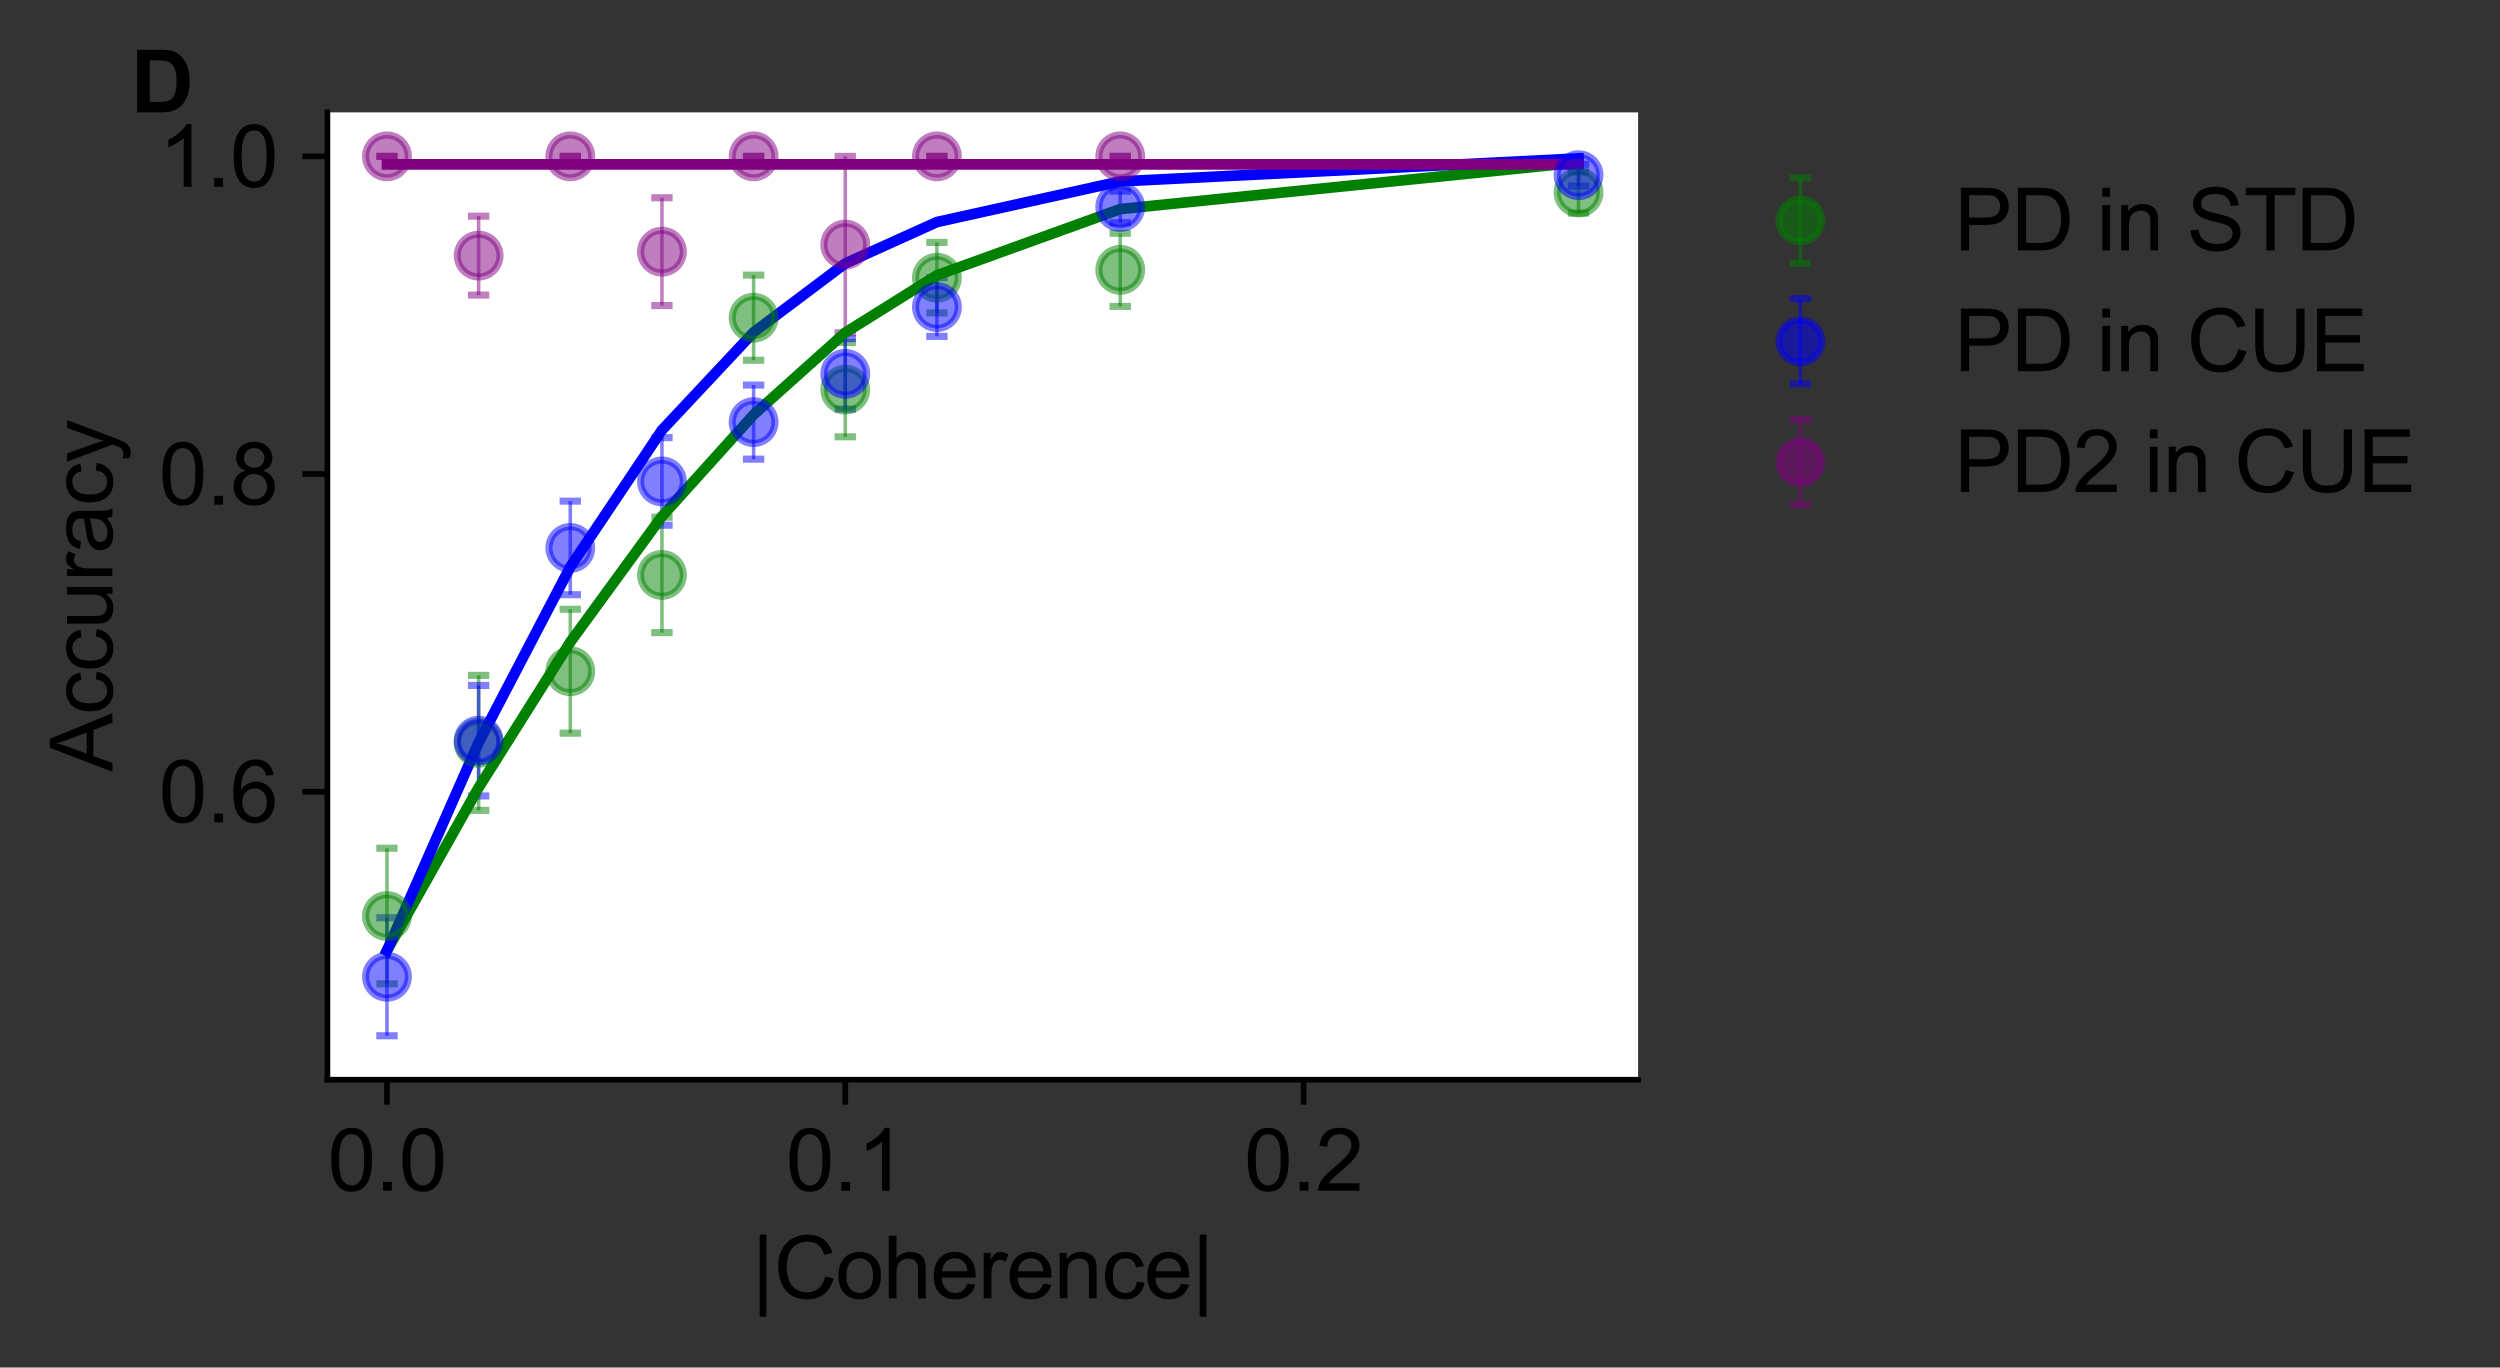 <?xml version="1.0" encoding="utf-8" standalone="no"?>
<!DOCTYPE svg PUBLIC "-//W3C//DTD SVG 1.1//EN"
  "http://www.w3.org/Graphics/SVG/1.1/DTD/svg11.dtd">
<svg xmlns:xlink="http://www.w3.org/1999/xlink" width="351.223pt" height="192.125pt" viewBox="0 0 351.223 192.125" xmlns="http://www.w3.org/2000/svg" version="1.1">
 <rect x="0" y="0" width="351.223" height="192.125" fill="#333333" stroke="none"/>
 <defs>
  <style type="text/css">*{stroke-linejoin: round; stroke-linecap: butt}</style>
 </defs>
 <g id="figure_1">
  <g id="patch_1">
   <path d="M 0 192.125 
L 351.223 192.125 
L 351.223 -0 
L 0 -0 
L 0 192.125 
z
" style="fill: none"/>
  </g>
  <g id="axes_1">
   <g id="patch_2">
    <path d="M 45.995 151.689 
L 230.135 151.689 
L 230.135 15.789 
L 45.995 15.789 
z
" style="fill: #ffffff"/>
   </g>
   <g id="matplotlib.axis_1">
    <g id="xtick_1">
     <g id="line2d_1">
      <defs>
       <path id="m68c8e16eee" d="M 0 0 
L 0 3.5 
" style="stroke: #000000; stroke-width: 0.8"/>
      </defs>
      <g>
       <use xlink:href="#m68c8e16eee" x="54.365" y="151.689" style="stroke: #000000; stroke-width: 0.8"/>
      </g>
     </g>
     <g id="text_1">
      <!-- 0.0 -->
      <g transform="translate(46.025 167.279)scale(0.12 -0.12)">
       <defs>
        <path id="ArialMT-30" d="M 266 2259 
Q 266 3072 433 3567 
Q 600 4063 929 4331 
Q 1259 4600 1759 4600 
Q 2128 4600 2406 4451 
Q 2684 4303 2865 4023 
Q 3047 3744 3150 3342 
Q 3253 2941 3253 2259 
Q 3253 1453 3087 958 
Q 2922 463 2592 192 
Q 2263 -78 1759 -78 
Q 1097 -78 719 397 
Q 266 969 266 2259 
z
M 844 2259 
Q 844 1131 1108 757 
Q 1372 384 1759 384 
Q 2147 384 2411 759 
Q 2675 1134 2675 2259 
Q 2675 3391 2411 3762 
Q 2147 4134 1753 4134 
Q 1366 4134 1134 3806 
Q 844 3388 844 2259 
z
" transform="scale(0.016)"/>
        <path id="ArialMT-2e" d="M 581 0 
L 581 641 
L 1222 641 
L 1222 0 
L 581 0 
z
" transform="scale(0.016)"/>
       </defs>
       <use xlink:href="#ArialMT-30"/>
       <use xlink:href="#ArialMT-2e" x="55.615"/>
       <use xlink:href="#ArialMT-30" x="83.398"/>
      </g>
     </g>
    </g>
    <g id="xtick_2">
     <g id="line2d_2">
      <g>
       <use xlink:href="#m68c8e16eee" x="118.75" y="151.689" style="stroke: #000000; stroke-width: 0.8"/>
      </g>
     </g>
     <g id="text_2">
      <!-- 0.1 -->
      <g transform="translate(110.41 167.279)scale(0.12 -0.12)">
       <defs>
        <path id="ArialMT-31" d="M 2384 0 
L 1822 0 
L 1822 3584 
Q 1619 3391 1289 3197 
Q 959 3003 697 2906 
L 697 3450 
Q 1169 3672 1522 3987 
Q 1875 4303 2022 4600 
L 2384 4600 
L 2384 0 
z
" transform="scale(0.016)"/>
       </defs>
       <use xlink:href="#ArialMT-30"/>
       <use xlink:href="#ArialMT-2e" x="55.615"/>
       <use xlink:href="#ArialMT-31" x="83.398"/>
      </g>
     </g>
    </g>
    <g id="xtick_3">
     <g id="line2d_3">
      <g>
       <use xlink:href="#m68c8e16eee" x="183.134" y="151.689" style="stroke: #000000; stroke-width: 0.8"/>
      </g>
     </g>
     <g id="text_3">
      <!-- 0.2 -->
      <g transform="translate(174.794 167.279)scale(0.12 -0.12)">
       <defs>
        <path id="ArialMT-32" d="M 3222 541 
L 3222 0 
L 194 0 
Q 188 203 259 391 
Q 375 700 629 1000 
Q 884 1300 1366 1694 
Q 2113 2306 2375 2664 
Q 2638 3022 2638 3341 
Q 2638 3675 2398 3904 
Q 2159 4134 1775 4134 
Q 1369 4134 1125 3890 
Q 881 3647 878 3216 
L 300 3275 
Q 359 3922 746 4261 
Q 1134 4600 1788 4600 
Q 2447 4600 2831 4234 
Q 3216 3869 3216 3328 
Q 3216 3053 3103 2787 
Q 2991 2522 2730 2228 
Q 2469 1934 1863 1422 
Q 1356 997 1212 845 
Q 1069 694 975 541 
L 3222 541 
z
" transform="scale(0.016)"/>
       </defs>
       <use xlink:href="#ArialMT-30"/>
       <use xlink:href="#ArialMT-2e" x="55.615"/>
       <use xlink:href="#ArialMT-32" x="83.398"/>
      </g>
     </g>
    </g>
    <g id="text_4">
     <!-- |Coherence| -->
     <g transform="translate(105.597 182.399)scale(0.12 -0.12)">
      <defs>
       <path id="ArialMT-7c" d="M 588 -1347 
L 588 4659 
L 1078 4659 
L 1078 -1347 
L 588 -1347 
z
" transform="scale(0.016)"/>
       <path id="ArialMT-43" d="M 3763 1606 
L 4369 1453 
Q 4178 706 3683 314 
Q 3188 -78 2472 -78 
Q 1731 -78 1267 223 
Q 803 525 561 1097 
Q 319 1669 319 2325 
Q 319 3041 592 3573 
Q 866 4106 1370 4382 
Q 1875 4659 2481 4659 
Q 3169 4659 3637 4309 
Q 4106 3959 4291 3325 
L 3694 3184 
Q 3534 3684 3231 3912 
Q 2928 4141 2469 4141 
Q 1941 4141 1586 3887 
Q 1231 3634 1087 3207 
Q 944 2781 944 2328 
Q 944 1744 1114 1308 
Q 1284 872 1643 656 
Q 2003 441 2422 441 
Q 2931 441 3284 734 
Q 3638 1028 3763 1606 
z
" transform="scale(0.016)"/>
       <path id="ArialMT-6f" d="M 213 1659 
Q 213 2581 725 3025 
Q 1153 3394 1769 3394 
Q 2453 3394 2887 2945 
Q 3322 2497 3322 1706 
Q 3322 1066 3130 698 
Q 2938 331 2570 128 
Q 2203 -75 1769 -75 
Q 1072 -75 642 372 
Q 213 819 213 1659 
z
M 791 1659 
Q 791 1022 1069 705 
Q 1347 388 1769 388 
Q 2188 388 2466 706 
Q 2744 1025 2744 1678 
Q 2744 2294 2464 2611 
Q 2184 2928 1769 2928 
Q 1347 2928 1069 2612 
Q 791 2297 791 1659 
z
" transform="scale(0.016)"/>
       <path id="ArialMT-68" d="M 422 0 
L 422 4581 
L 984 4581 
L 984 2938 
Q 1378 3394 1978 3394 
Q 2347 3394 2619 3248 
Q 2891 3103 3008 2847 
Q 3125 2591 3125 2103 
L 3125 0 
L 2563 0 
L 2563 2103 
Q 2563 2525 2380 2717 
Q 2197 2909 1863 2909 
Q 1613 2909 1392 2779 
Q 1172 2650 1078 2428 
Q 984 2206 984 1816 
L 984 0 
L 422 0 
z
" transform="scale(0.016)"/>
       <path id="ArialMT-65" d="M 2694 1069 
L 3275 997 
Q 3138 488 2766 206 
Q 2394 -75 1816 -75 
Q 1088 -75 661 373 
Q 234 822 234 1631 
Q 234 2469 665 2931 
Q 1097 3394 1784 3394 
Q 2450 3394 2872 2941 
Q 3294 2488 3294 1666 
Q 3294 1616 3291 1516 
L 816 1516 
Q 847 969 1125 678 
Q 1403 388 1819 388 
Q 2128 388 2347 550 
Q 2566 713 2694 1069 
z
M 847 1978 
L 2700 1978 
Q 2663 2397 2488 2606 
Q 2219 2931 1791 2931 
Q 1403 2931 1139 2672 
Q 875 2413 847 1978 
z
" transform="scale(0.016)"/>
       <path id="ArialMT-72" d="M 416 0 
L 416 3319 
L 922 3319 
L 922 2816 
Q 1116 3169 1280 3281 
Q 1444 3394 1641 3394 
Q 1925 3394 2219 3213 
L 2025 2691 
Q 1819 2813 1613 2813 
Q 1428 2813 1281 2702 
Q 1134 2591 1072 2394 
Q 978 2094 978 1738 
L 978 0 
L 416 0 
z
" transform="scale(0.016)"/>
       <path id="ArialMT-6e" d="M 422 0 
L 422 3319 
L 928 3319 
L 928 2847 
Q 1294 3394 1984 3394 
Q 2284 3394 2536 3286 
Q 2788 3178 2913 3003 
Q 3038 2828 3088 2588 
Q 3119 2431 3119 2041 
L 3119 0 
L 2556 0 
L 2556 2019 
Q 2556 2363 2490 2533 
Q 2425 2703 2258 2804 
Q 2091 2906 1866 2906 
Q 1506 2906 1245 2678 
Q 984 2450 984 1813 
L 984 0 
L 422 0 
z
" transform="scale(0.016)"/>
       <path id="ArialMT-63" d="M 2588 1216 
L 3141 1144 
Q 3050 572 2676 248 
Q 2303 -75 1759 -75 
Q 1078 -75 664 370 
Q 250 816 250 1647 
Q 250 2184 428 2587 
Q 606 2991 970 3192 
Q 1334 3394 1763 3394 
Q 2303 3394 2647 3120 
Q 2991 2847 3088 2344 
L 2541 2259 
Q 2463 2594 2264 2762 
Q 2066 2931 1784 2931 
Q 1359 2931 1093 2626 
Q 828 2322 828 1663 
Q 828 994 1084 691 
Q 1341 388 1753 388 
Q 2084 388 2306 591 
Q 2528 794 2588 1216 
z
" transform="scale(0.016)"/>
      </defs>
      <use xlink:href="#ArialMT-7c"/>
      <use xlink:href="#ArialMT-43" x="25.977"/>
      <use xlink:href="#ArialMT-6f" x="98.193"/>
      <use xlink:href="#ArialMT-68" x="153.809"/>
      <use xlink:href="#ArialMT-65" x="209.424"/>
      <use xlink:href="#ArialMT-72" x="265.039"/>
      <use xlink:href="#ArialMT-65" x="298.34"/>
      <use xlink:href="#ArialMT-6e" x="353.955"/>
      <use xlink:href="#ArialMT-63" x="409.57"/>
      <use xlink:href="#ArialMT-65" x="459.57"/>
      <use xlink:href="#ArialMT-7c" x="515.186"/>
     </g>
    </g>
   </g>
   <g id="matplotlib.axis_2">
    <g id="ytick_1">
     <g id="line2d_4">
      <defs>
       <path id="m4640ad839f" d="M 0 0 
L -3.5 0 
" style="stroke: #000000; stroke-width: 0.8"/>
      </defs>
      <g>
       <use xlink:href="#m4640ad839f" x="45.995" y="111.229" style="stroke: #000000; stroke-width: 0.8"/>
      </g>
     </g>
     <g id="text_5">
      <!-- 0.6 -->
      <g transform="translate(22.315 115.524)scale(0.12 -0.12)">
       <defs>
        <path id="ArialMT-36" d="M 3184 3459 
L 2625 3416 
Q 2550 3747 2413 3897 
Q 2184 4138 1850 4138 
Q 1581 4138 1378 3988 
Q 1113 3794 959 3422 
Q 806 3050 800 2363 
Q 1003 2672 1297 2822 
Q 1591 2972 1913 2972 
Q 2475 2972 2870 2558 
Q 3266 2144 3266 1488 
Q 3266 1056 3080 686 
Q 2894 316 2569 119 
Q 2244 -78 1831 -78 
Q 1128 -78 684 439 
Q 241 956 241 2144 
Q 241 3472 731 4075 
Q 1159 4600 1884 4600 
Q 2425 4600 2770 4297 
Q 3116 3994 3184 3459 
z
M 888 1484 
Q 888 1194 1011 928 
Q 1134 663 1356 523 
Q 1578 384 1822 384 
Q 2178 384 2434 671 
Q 2691 959 2691 1453 
Q 2691 1928 2437 2201 
Q 2184 2475 1800 2475 
Q 1419 2475 1153 2201 
Q 888 1928 888 1484 
z
" transform="scale(0.016)"/>
       </defs>
       <use xlink:href="#ArialMT-30"/>
       <use xlink:href="#ArialMT-2e" x="55.615"/>
       <use xlink:href="#ArialMT-36" x="83.398"/>
      </g>
     </g>
    </g>
    <g id="ytick_2">
     <g id="line2d_5">
      <g>
       <use xlink:href="#m4640ad839f" x="45.995" y="66.598" style="stroke: #000000; stroke-width: 0.8"/>
      </g>
     </g>
     <g id="text_6">
      <!-- 0.8 -->
      <g transform="translate(22.315 70.893)scale(0.12 -0.12)">
       <defs>
        <path id="ArialMT-38" d="M 1131 2484 
Q 781 2613 612 2850 
Q 444 3088 444 3419 
Q 444 3919 803 4259 
Q 1163 4600 1759 4600 
Q 2359 4600 2725 4251 
Q 3091 3903 3091 3403 
Q 3091 3084 2923 2848 
Q 2756 2613 2416 2484 
Q 2838 2347 3058 2040 
Q 3278 1734 3278 1309 
Q 3278 722 2862 322 
Q 2447 -78 1769 -78 
Q 1091 -78 675 323 
Q 259 725 259 1325 
Q 259 1772 486 2073 
Q 713 2375 1131 2484 
z
M 1019 3438 
Q 1019 3113 1228 2906 
Q 1438 2700 1772 2700 
Q 2097 2700 2305 2904 
Q 2513 3109 2513 3406 
Q 2513 3716 2298 3927 
Q 2084 4138 1766 4138 
Q 1444 4138 1231 3931 
Q 1019 3725 1019 3438 
z
M 838 1322 
Q 838 1081 952 856 
Q 1066 631 1291 507 
Q 1516 384 1775 384 
Q 2178 384 2440 643 
Q 2703 903 2703 1303 
Q 2703 1709 2433 1975 
Q 2163 2241 1756 2241 
Q 1359 2241 1098 1978 
Q 838 1716 838 1322 
z
" transform="scale(0.016)"/>
       </defs>
       <use xlink:href="#ArialMT-30"/>
       <use xlink:href="#ArialMT-2e" x="55.615"/>
       <use xlink:href="#ArialMT-38" x="83.398"/>
      </g>
     </g>
    </g>
    <g id="ytick_3">
     <g id="line2d_6">
      <g>
       <use xlink:href="#m4640ad839f" x="45.995" y="21.967" style="stroke: #000000; stroke-width: 0.8"/>
      </g>
     </g>
     <g id="text_7">
      <!-- 1.0 -->
      <g transform="translate(22.315 26.261)scale(0.12 -0.12)">
       <use xlink:href="#ArialMT-31"/>
       <use xlink:href="#ArialMT-2e" x="55.615"/>
       <use xlink:href="#ArialMT-30" x="83.398"/>
      </g>
     </g>
    </g>
    <g id="text_8">
     <!-- Accuracy -->
     <g transform="translate(15.789 108.412)rotate(-90)scale(0.12 -0.12)">
      <defs>
       <path id="ArialMT-41" d="M -9 0 
L 1750 4581 
L 2403 4581 
L 4278 0 
L 3588 0 
L 3053 1388 
L 1138 1388 
L 634 0 
L -9 0 
z
M 1313 1881 
L 2866 1881 
L 2388 3150 
Q 2169 3728 2063 4100 
Q 1975 3659 1816 3225 
L 1313 1881 
z
" transform="scale(0.016)"/>
       <path id="ArialMT-75" d="M 2597 0 
L 2597 488 
Q 2209 -75 1544 -75 
Q 1250 -75 995 37 
Q 741 150 617 320 
Q 494 491 444 738 
Q 409 903 409 1263 
L 409 3319 
L 972 3319 
L 972 1478 
Q 972 1038 1006 884 
Q 1059 663 1231 536 
Q 1403 409 1656 409 
Q 1909 409 2131 539 
Q 2353 669 2445 892 
Q 2538 1116 2538 1541 
L 2538 3319 
L 3100 3319 
L 3100 0 
L 2597 0 
z
" transform="scale(0.016)"/>
       <path id="ArialMT-61" d="M 2588 409 
Q 2275 144 1986 34 
Q 1697 -75 1366 -75 
Q 819 -75 525 192 
Q 231 459 231 875 
Q 231 1119 342 1320 
Q 453 1522 633 1644 
Q 813 1766 1038 1828 
Q 1203 1872 1538 1913 
Q 2219 1994 2541 2106 
Q 2544 2222 2544 2253 
Q 2544 2597 2384 2738 
Q 2169 2928 1744 2928 
Q 1347 2928 1158 2789 
Q 969 2650 878 2297 
L 328 2372 
Q 403 2725 575 2942 
Q 747 3159 1072 3276 
Q 1397 3394 1825 3394 
Q 2250 3394 2515 3294 
Q 2781 3194 2906 3042 
Q 3031 2891 3081 2659 
Q 3109 2516 3109 2141 
L 3109 1391 
Q 3109 606 3145 398 
Q 3181 191 3288 0 
L 2700 0 
Q 2613 175 2588 409 
z
M 2541 1666 
Q 2234 1541 1622 1453 
Q 1275 1403 1131 1340 
Q 988 1278 909 1158 
Q 831 1038 831 891 
Q 831 666 1001 516 
Q 1172 366 1500 366 
Q 1825 366 2078 508 
Q 2331 650 2450 897 
Q 2541 1088 2541 1459 
L 2541 1666 
z
" transform="scale(0.016)"/>
       <path id="ArialMT-79" d="M 397 -1278 
L 334 -750 
Q 519 -800 656 -800 
Q 844 -800 956 -737 
Q 1069 -675 1141 -563 
Q 1194 -478 1313 -144 
Q 1328 -97 1363 -6 
L 103 3319 
L 709 3319 
L 1400 1397 
Q 1534 1031 1641 628 
Q 1738 1016 1872 1384 
L 2581 3319 
L 3144 3319 
L 1881 -56 
Q 1678 -603 1566 -809 
Q 1416 -1088 1222 -1217 
Q 1028 -1347 759 -1347 
Q 597 -1347 397 -1278 
z
" transform="scale(0.016)"/>
      </defs>
      <use xlink:href="#ArialMT-41"/>
      <use xlink:href="#ArialMT-63" x="66.699"/>
      <use xlink:href="#ArialMT-63" x="116.699"/>
      <use xlink:href="#ArialMT-75" x="166.699"/>
      <use xlink:href="#ArialMT-72" x="222.314"/>
      <use xlink:href="#ArialMT-61" x="255.615"/>
      <use xlink:href="#ArialMT-63" x="311.23"/>
      <use xlink:href="#ArialMT-79" x="361.23"/>
     </g>
    </g>
   </g>
   <g id="LineCollection_1">
    <path d="M 54.365 138.217 
L 54.365 119.17 
" clip-path="url(#pbdb6c92b4a)" style="fill: none; stroke: #008000; stroke-opacity: 0.5; stroke-width: 0.5"/>
    <path d="M 67.242 113.845 
L 67.242 94.881 
" clip-path="url(#pbdb6c92b4a)" style="fill: none; stroke: #008000; stroke-opacity: 0.5; stroke-width: 0.5"/>
    <path d="M 80.119 103.004 
L 80.119 85.596 
" clip-path="url(#pbdb6c92b4a)" style="fill: none; stroke: #008000; stroke-opacity: 0.5; stroke-width: 0.5"/>
    <path d="M 92.996 88.88 
L 92.996 72.663 
" clip-path="url(#pbdb6c92b4a)" style="fill: none; stroke: #008000; stroke-opacity: 0.5; stroke-width: 0.5"/>
    <path d="M 105.873 50.613 
L 105.873 38.649 
" clip-path="url(#pbdb6c92b4a)" style="fill: none; stroke: #008000; stroke-opacity: 0.5; stroke-width: 0.5"/>
    <path d="M 118.75 61.366 
L 118.75 48.109 
" clip-path="url(#pbdb6c92b4a)" style="fill: none; stroke: #008000; stroke-opacity: 0.5; stroke-width: 0.5"/>
    <path d="M 131.627 43.97 
L 131.627 34.057 
" clip-path="url(#pbdb6c92b4a)" style="fill: none; stroke: #008000; stroke-opacity: 0.5; stroke-width: 0.5"/>
    <path d="M 157.38 43.047 
L 157.38 32.766 
" clip-path="url(#pbdb6c92b4a)" style="fill: none; stroke: #008000; stroke-opacity: 0.5; stroke-width: 0.5"/>
    <path d="M 221.765 29.944 
L 221.765 24.133 
" clip-path="url(#pbdb6c92b4a)" style="fill: none; stroke: #008000; stroke-opacity: 0.5; stroke-width: 0.5"/>
   </g>
   <g id="line2d_7">
    <defs>
     <path id="m84d4002744" d="M 1.5 0 
L -1.5 -0 
" style="stroke: #008000; stroke-opacity: 0.5"/>
    </defs>
    <g clip-path="url(#pbdb6c92b4a)">
     <use xlink:href="#m84d4002744" x="54.365" y="138.217" style="fill: #008000; fill-opacity: 0.5; stroke: #008000; stroke-opacity: 0.5"/>
     <use xlink:href="#m84d4002744" x="67.242" y="113.845" style="fill: #008000; fill-opacity: 0.5; stroke: #008000; stroke-opacity: 0.5"/>
     <use xlink:href="#m84d4002744" x="80.119" y="103.004" style="fill: #008000; fill-opacity: 0.5; stroke: #008000; stroke-opacity: 0.5"/>
     <use xlink:href="#m84d4002744" x="92.996" y="88.88" style="fill: #008000; fill-opacity: 0.5; stroke: #008000; stroke-opacity: 0.5"/>
     <use xlink:href="#m84d4002744" x="105.873" y="50.613" style="fill: #008000; fill-opacity: 0.5; stroke: #008000; stroke-opacity: 0.5"/>
     <use xlink:href="#m84d4002744" x="118.75" y="61.366" style="fill: #008000; fill-opacity: 0.5; stroke: #008000; stroke-opacity: 0.5"/>
     <use xlink:href="#m84d4002744" x="131.627" y="43.97" style="fill: #008000; fill-opacity: 0.5; stroke: #008000; stroke-opacity: 0.5"/>
     <use xlink:href="#m84d4002744" x="157.38" y="43.047" style="fill: #008000; fill-opacity: 0.5; stroke: #008000; stroke-opacity: 0.5"/>
     <use xlink:href="#m84d4002744" x="221.765" y="29.944" style="fill: #008000; fill-opacity: 0.5; stroke: #008000; stroke-opacity: 0.5"/>
    </g>
   </g>
   <g id="line2d_8">
    <g clip-path="url(#pbdb6c92b4a)">
     <use xlink:href="#m84d4002744" x="54.365" y="119.17" style="fill: #008000; fill-opacity: 0.5; stroke: #008000; stroke-opacity: 0.5"/>
     <use xlink:href="#m84d4002744" x="67.242" y="94.881" style="fill: #008000; fill-opacity: 0.5; stroke: #008000; stroke-opacity: 0.5"/>
     <use xlink:href="#m84d4002744" x="80.119" y="85.596" style="fill: #008000; fill-opacity: 0.5; stroke: #008000; stroke-opacity: 0.5"/>
     <use xlink:href="#m84d4002744" x="92.996" y="72.663" style="fill: #008000; fill-opacity: 0.5; stroke: #008000; stroke-opacity: 0.5"/>
     <use xlink:href="#m84d4002744" x="105.873" y="38.649" style="fill: #008000; fill-opacity: 0.5; stroke: #008000; stroke-opacity: 0.5"/>
     <use xlink:href="#m84d4002744" x="118.75" y="48.109" style="fill: #008000; fill-opacity: 0.5; stroke: #008000; stroke-opacity: 0.5"/>
     <use xlink:href="#m84d4002744" x="131.627" y="34.057" style="fill: #008000; fill-opacity: 0.5; stroke: #008000; stroke-opacity: 0.5"/>
     <use xlink:href="#m84d4002744" x="157.38" y="32.766" style="fill: #008000; fill-opacity: 0.5; stroke: #008000; stroke-opacity: 0.5"/>
     <use xlink:href="#m84d4002744" x="221.765" y="24.133" style="fill: #008000; fill-opacity: 0.5; stroke: #008000; stroke-opacity: 0.5"/>
    </g>
   </g>
   <g id="LineCollection_2">
    <path d="M 54.365 145.512 
L 54.365 128.934 
" clip-path="url(#pbdb6c92b4a)" style="fill: none; stroke: #0000ff; stroke-opacity: 0.5; stroke-width: 0.5"/>
    <path d="M 67.242 111.827 
L 67.242 96.294 
" clip-path="url(#pbdb6c92b4a)" style="fill: none; stroke: #0000ff; stroke-opacity: 0.5; stroke-width: 0.5"/>
    <path d="M 80.119 83.552 
L 80.119 70.403 
" clip-path="url(#pbdb6c92b4a)" style="fill: none; stroke: #0000ff; stroke-opacity: 0.5; stroke-width: 0.5"/>
    <path d="M 92.996 73.79 
L 92.996 61.481 
" clip-path="url(#pbdb6c92b4a)" style="fill: none; stroke: #0000ff; stroke-opacity: 0.5; stroke-width: 0.5"/>
    <path d="M 105.873 64.51 
L 105.873 54.098 
" clip-path="url(#pbdb6c92b4a)" style="fill: none; stroke: #0000ff; stroke-opacity: 0.5; stroke-width: 0.5"/>
    <path d="M 118.75 57.475 
L 118.75 47.571 
" clip-path="url(#pbdb6c92b4a)" style="fill: none; stroke: #0000ff; stroke-opacity: 0.5; stroke-width: 0.5"/>
    <path d="M 131.627 47.255 
L 131.627 39.016 
" clip-path="url(#pbdb6c92b4a)" style="fill: none; stroke: #0000ff; stroke-opacity: 0.5; stroke-width: 0.5"/>
    <path d="M 157.38 31.288 
L 157.38 26.859 
" clip-path="url(#pbdb6c92b4a)" style="fill: none; stroke: #0000ff; stroke-opacity: 0.5; stroke-width: 0.5"/>
    <path d="M 221.765 26.134 
L 221.765 23.091 
" clip-path="url(#pbdb6c92b4a)" style="fill: none; stroke: #0000ff; stroke-opacity: 0.5; stroke-width: 0.5"/>
   </g>
   <g id="line2d_9">
    <defs>
     <path id="mbb21525fbe" d="M 1.5 0 
L -1.5 -0 
" style="stroke: #0000ff; stroke-opacity: 0.5"/>
    </defs>
    <g clip-path="url(#pbdb6c92b4a)">
     <use xlink:href="#mbb21525fbe" x="54.365" y="145.512" style="fill: #0000ff; fill-opacity: 0.5; stroke: #0000ff; stroke-opacity: 0.5"/>
     <use xlink:href="#mbb21525fbe" x="67.242" y="111.827" style="fill: #0000ff; fill-opacity: 0.5; stroke: #0000ff; stroke-opacity: 0.5"/>
     <use xlink:href="#mbb21525fbe" x="80.119" y="83.552" style="fill: #0000ff; fill-opacity: 0.5; stroke: #0000ff; stroke-opacity: 0.5"/>
     <use xlink:href="#mbb21525fbe" x="92.996" y="73.79" style="fill: #0000ff; fill-opacity: 0.5; stroke: #0000ff; stroke-opacity: 0.5"/>
     <use xlink:href="#mbb21525fbe" x="105.873" y="64.51" style="fill: #0000ff; fill-opacity: 0.5; stroke: #0000ff; stroke-opacity: 0.5"/>
     <use xlink:href="#mbb21525fbe" x="118.75" y="57.475" style="fill: #0000ff; fill-opacity: 0.5; stroke: #0000ff; stroke-opacity: 0.5"/>
     <use xlink:href="#mbb21525fbe" x="131.627" y="47.255" style="fill: #0000ff; fill-opacity: 0.5; stroke: #0000ff; stroke-opacity: 0.5"/>
     <use xlink:href="#mbb21525fbe" x="157.38" y="31.288" style="fill: #0000ff; fill-opacity: 0.5; stroke: #0000ff; stroke-opacity: 0.5"/>
     <use xlink:href="#mbb21525fbe" x="221.765" y="26.134" style="fill: #0000ff; fill-opacity: 0.5; stroke: #0000ff; stroke-opacity: 0.5"/>
    </g>
   </g>
   <g id="line2d_10">
    <g clip-path="url(#pbdb6c92b4a)">
     <use xlink:href="#mbb21525fbe" x="54.365" y="128.934" style="fill: #0000ff; fill-opacity: 0.5; stroke: #0000ff; stroke-opacity: 0.5"/>
     <use xlink:href="#mbb21525fbe" x="67.242" y="96.294" style="fill: #0000ff; fill-opacity: 0.5; stroke: #0000ff; stroke-opacity: 0.5"/>
     <use xlink:href="#mbb21525fbe" x="80.119" y="70.403" style="fill: #0000ff; fill-opacity: 0.5; stroke: #0000ff; stroke-opacity: 0.5"/>
     <use xlink:href="#mbb21525fbe" x="92.996" y="61.481" style="fill: #0000ff; fill-opacity: 0.5; stroke: #0000ff; stroke-opacity: 0.5"/>
     <use xlink:href="#mbb21525fbe" x="105.873" y="54.098" style="fill: #0000ff; fill-opacity: 0.5; stroke: #0000ff; stroke-opacity: 0.5"/>
     <use xlink:href="#mbb21525fbe" x="118.75" y="47.571" style="fill: #0000ff; fill-opacity: 0.5; stroke: #0000ff; stroke-opacity: 0.5"/>
     <use xlink:href="#mbb21525fbe" x="131.627" y="39.016" style="fill: #0000ff; fill-opacity: 0.5; stroke: #0000ff; stroke-opacity: 0.5"/>
     <use xlink:href="#mbb21525fbe" x="157.38" y="26.859" style="fill: #0000ff; fill-opacity: 0.5; stroke: #0000ff; stroke-opacity: 0.5"/>
     <use xlink:href="#mbb21525fbe" x="221.765" y="23.091" style="fill: #0000ff; fill-opacity: 0.5; stroke: #0000ff; stroke-opacity: 0.5"/>
    </g>
   </g>
   <g id="LineCollection_3">
    <path d="M 54.365 21.967 
L 54.365 21.967 
" clip-path="url(#pbdb6c92b4a)" style="fill: none; stroke: #800080; stroke-opacity: 0.5; stroke-width: 0.5"/>
    <path d="M 67.242 41.456 
L 67.242 30.372 
" clip-path="url(#pbdb6c92b4a)" style="fill: none; stroke: #800080; stroke-opacity: 0.5; stroke-width: 0.5"/>
    <path d="M 80.119 21.967 
L 80.119 21.967 
" clip-path="url(#pbdb6c92b4a)" style="fill: none; stroke: #800080; stroke-opacity: 0.5; stroke-width: 0.5"/>
    <path d="M 92.996 42.927 
L 92.996 27.785 
" clip-path="url(#pbdb6c92b4a)" style="fill: none; stroke: #800080; stroke-opacity: 0.5; stroke-width: 0.5"/>
    <path d="M 105.873 21.967 
L 105.873 21.967 
" clip-path="url(#pbdb6c92b4a)" style="fill: none; stroke: #800080; stroke-opacity: 0.5; stroke-width: 0.5"/>
    <path d="M 118.75 46.762 
L 118.75 21.967 
" clip-path="url(#pbdb6c92b4a)" style="fill: none; stroke: #800080; stroke-opacity: 0.5; stroke-width: 0.5"/>
    <path d="M 131.627 21.967 
L 131.627 21.967 
" clip-path="url(#pbdb6c92b4a)" style="fill: none; stroke: #800080; stroke-opacity: 0.5; stroke-width: 0.5"/>
    <path d="M 157.38 21.967 
L 157.38 21.967 
" clip-path="url(#pbdb6c92b4a)" style="fill: none; stroke: #800080; stroke-opacity: 0.5; stroke-width: 0.5"/>
   </g>
   <g id="line2d_11">
    <defs>
     <path id="m879e058b27" d="M 1.5 0 
L -1.5 -0 
" style="stroke: #800080; stroke-opacity: 0.5"/>
    </defs>
    <g clip-path="url(#pbdb6c92b4a)">
     <use xlink:href="#m879e058b27" x="54.365" y="21.967" style="fill: #800080; fill-opacity: 0.5; stroke: #800080; stroke-opacity: 0.5"/>
     <use xlink:href="#m879e058b27" x="67.242" y="41.456" style="fill: #800080; fill-opacity: 0.5; stroke: #800080; stroke-opacity: 0.5"/>
     <use xlink:href="#m879e058b27" x="80.119" y="21.967" style="fill: #800080; fill-opacity: 0.5; stroke: #800080; stroke-opacity: 0.5"/>
     <use xlink:href="#m879e058b27" x="92.996" y="42.927" style="fill: #800080; fill-opacity: 0.5; stroke: #800080; stroke-opacity: 0.5"/>
     <use xlink:href="#m879e058b27" x="105.873" y="21.967" style="fill: #800080; fill-opacity: 0.5; stroke: #800080; stroke-opacity: 0.5"/>
     <use xlink:href="#m879e058b27" x="118.75" y="46.762" style="fill: #800080; fill-opacity: 0.5; stroke: #800080; stroke-opacity: 0.5"/>
     <use xlink:href="#m879e058b27" x="131.627" y="21.967" style="fill: #800080; fill-opacity: 0.5; stroke: #800080; stroke-opacity: 0.5"/>
     <use xlink:href="#m879e058b27" x="157.38" y="21.967" style="fill: #800080; fill-opacity: 0.5; stroke: #800080; stroke-opacity: 0.5"/>
    </g>
   </g>
   <g id="line2d_12">
    <g clip-path="url(#pbdb6c92b4a)">
     <use xlink:href="#m879e058b27" x="54.365" y="21.967" style="fill: #800080; fill-opacity: 0.5; stroke: #800080; stroke-opacity: 0.5"/>
     <use xlink:href="#m879e058b27" x="67.242" y="30.372" style="fill: #800080; fill-opacity: 0.5; stroke: #800080; stroke-opacity: 0.5"/>
     <use xlink:href="#m879e058b27" x="80.119" y="21.967" style="fill: #800080; fill-opacity: 0.5; stroke: #800080; stroke-opacity: 0.5"/>
     <use xlink:href="#m879e058b27" x="92.996" y="27.785" style="fill: #800080; fill-opacity: 0.5; stroke: #800080; stroke-opacity: 0.5"/>
     <use xlink:href="#m879e058b27" x="105.873" y="21.967" style="fill: #800080; fill-opacity: 0.5; stroke: #800080; stroke-opacity: 0.5"/>
     <use xlink:href="#m879e058b27" x="118.75" y="21.967" style="fill: #800080; fill-opacity: 0.5; stroke: #800080; stroke-opacity: 0.5"/>
     <use xlink:href="#m879e058b27" x="131.627" y="21.967" style="fill: #800080; fill-opacity: 0.5; stroke: #800080; stroke-opacity: 0.5"/>
     <use xlink:href="#m879e058b27" x="157.38" y="21.967" style="fill: #800080; fill-opacity: 0.5; stroke: #800080; stroke-opacity: 0.5"/>
    </g>
   </g>
   <g id="line2d_13">
    <path d="M 54.365 133.545 
L 67.242 110.647 
L 80.119 90.197 
L 92.996 72.548 
L 105.873 58.259 
L 118.75 46.727 
L 131.627 38.675 
L 157.38 29.368 
L 221.765 22.809 
" clip-path="url(#pbdb6c92b4a)" style="fill: none; stroke: #008000; stroke-width: 1.5; stroke-linecap: square"/>
   </g>
   <g id="line2d_14">
    <path d="M 54.365 133.545 
L 67.242 104.308 
L 80.119 79.647 
L 92.996 60.42 
L 105.873 46.686 
L 118.75 37.009 
L 131.627 31.196 
L 157.38 25.482 
L 221.765 22.254 
" clip-path="url(#pbdb6c92b4a)" style="fill: none; stroke: #0000ff; stroke-width: 1.5; stroke-linecap: square"/>
   </g>
   <g id="line2d_15">
    <path d="M 54.365 23.092 
L 67.242 23.092 
L 80.119 23.092 
L 92.996 23.092 
L 105.873 23.092 
L 118.75 23.092 
L 131.627 23.092 
L 157.38 23.092 
L 221.765 23.092 
" clip-path="url(#pbdb6c92b4a)" style="fill: none; stroke: #800080; stroke-width: 1.5; stroke-linecap: square"/>
   </g>
   <g id="line2d_16">
    <defs>
     <path id="m816e06efa3" d="M 0 3 
C 0.796 3 1.559 2.684 2.121 2.121 
C 2.684 1.559 3 0.796 3 0 
C 3 -0.796 2.684 -1.559 2.121 -2.121 
C 1.559 -2.684 0.796 -3 0 -3 
C -0.796 -3 -1.559 -2.684 -2.121 -2.121 
C -2.684 -1.559 -3 -0.796 -3 0 
C -3 0.796 -2.684 1.559 -2.121 2.121 
C -1.559 2.684 -0.796 3 0 3 
z
" style="stroke: #008000; stroke-opacity: 0.5"/>
    </defs>
    <g clip-path="url(#pbdb6c92b4a)">
     <use xlink:href="#m816e06efa3" x="54.365" y="128.693" style="fill: #008000; fill-opacity: 0.5; stroke: #008000; stroke-opacity: 0.5"/>
     <use xlink:href="#m816e06efa3" x="67.242" y="104.363" style="fill: #008000; fill-opacity: 0.5; stroke: #008000; stroke-opacity: 0.5"/>
     <use xlink:href="#m816e06efa3" x="80.119" y="94.3" style="fill: #008000; fill-opacity: 0.5; stroke: #008000; stroke-opacity: 0.5"/>
     <use xlink:href="#m816e06efa3" x="92.996" y="80.771" style="fill: #008000; fill-opacity: 0.5; stroke: #008000; stroke-opacity: 0.5"/>
     <use xlink:href="#m816e06efa3" x="105.873" y="44.631" style="fill: #008000; fill-opacity: 0.5; stroke: #008000; stroke-opacity: 0.5"/>
     <use xlink:href="#m816e06efa3" x="118.75" y="54.738" style="fill: #008000; fill-opacity: 0.5; stroke: #008000; stroke-opacity: 0.5"/>
     <use xlink:href="#m816e06efa3" x="131.627" y="39.013" style="fill: #008000; fill-opacity: 0.5; stroke: #008000; stroke-opacity: 0.5"/>
     <use xlink:href="#m816e06efa3" x="157.38" y="37.906" style="fill: #008000; fill-opacity: 0.5; stroke: #008000; stroke-opacity: 0.5"/>
     <use xlink:href="#m816e06efa3" x="221.765" y="27.038" style="fill: #008000; fill-opacity: 0.5; stroke: #008000; stroke-opacity: 0.5"/>
    </g>
   </g>
   <g id="line2d_17">
    <defs>
     <path id="mfc9f623aad" d="M 0 3 
C 0.796 3 1.559 2.684 2.121 2.121 
C 2.684 1.559 3 0.796 3 0 
C 3 -0.796 2.684 -1.559 2.121 -2.121 
C 1.559 -2.684 0.796 -3 0 -3 
C -0.796 -3 -1.559 -2.684 -2.121 -2.121 
C -2.684 -1.559 -3 -0.796 -3 0 
C -3 0.796 -2.684 1.559 -2.121 2.121 
C -1.559 2.684 -0.796 3 0 3 
z
" style="stroke: #0000ff; stroke-opacity: 0.5"/>
    </defs>
    <g clip-path="url(#pbdb6c92b4a)">
     <use xlink:href="#mfc9f623aad" x="54.365" y="137.223" style="fill: #0000ff; fill-opacity: 0.5; stroke: #0000ff; stroke-opacity: 0.5"/>
     <use xlink:href="#mfc9f623aad" x="67.242" y="104.06" style="fill: #0000ff; fill-opacity: 0.5; stroke: #0000ff; stroke-opacity: 0.5"/>
     <use xlink:href="#mfc9f623aad" x="80.119" y="76.977" style="fill: #0000ff; fill-opacity: 0.5; stroke: #0000ff; stroke-opacity: 0.5"/>
     <use xlink:href="#mfc9f623aad" x="92.996" y="67.636" style="fill: #0000ff; fill-opacity: 0.5; stroke: #0000ff; stroke-opacity: 0.5"/>
     <use xlink:href="#mfc9f623aad" x="105.873" y="59.304" style="fill: #0000ff; fill-opacity: 0.5; stroke: #0000ff; stroke-opacity: 0.5"/>
     <use xlink:href="#mfc9f623aad" x="118.75" y="52.523" style="fill: #0000ff; fill-opacity: 0.5; stroke: #0000ff; stroke-opacity: 0.5"/>
     <use xlink:href="#mfc9f623aad" x="131.627" y="43.136" style="fill: #0000ff; fill-opacity: 0.5; stroke: #0000ff; stroke-opacity: 0.5"/>
     <use xlink:href="#mfc9f623aad" x="157.38" y="29.074" style="fill: #0000ff; fill-opacity: 0.5; stroke: #0000ff; stroke-opacity: 0.5"/>
     <use xlink:href="#mfc9f623aad" x="221.765" y="24.613" style="fill: #0000ff; fill-opacity: 0.5; stroke: #0000ff; stroke-opacity: 0.5"/>
    </g>
   </g>
   <g id="line2d_18">
    <defs>
     <path id="m46f6cc424d" d="M 0 3 
C 0.796 3 1.559 2.684 2.121 2.121 
C 2.684 1.559 3 0.796 3 0 
C 3 -0.796 2.684 -1.559 2.121 -2.121 
C 1.559 -2.684 0.796 -3 0 -3 
C -0.796 -3 -1.559 -2.684 -2.121 -2.121 
C -2.684 -1.559 -3 -0.796 -3 0 
C -3 0.796 -2.684 1.559 -2.121 2.121 
C -1.559 2.684 -0.796 3 0 3 
z
" style="stroke: #800080; stroke-opacity: 0.5"/>
    </defs>
    <g clip-path="url(#pbdb6c92b4a)">
     <use xlink:href="#m46f6cc424d" x="54.365" y="21.967" style="fill: #800080; fill-opacity: 0.5; stroke: #800080; stroke-opacity: 0.5"/>
     <use xlink:href="#m46f6cc424d" x="67.242" y="35.914" style="fill: #800080; fill-opacity: 0.5; stroke: #800080; stroke-opacity: 0.5"/>
     <use xlink:href="#m46f6cc424d" x="80.119" y="21.967" style="fill: #800080; fill-opacity: 0.5; stroke: #800080; stroke-opacity: 0.5"/>
     <use xlink:href="#m46f6cc424d" x="92.996" y="35.356" style="fill: #800080; fill-opacity: 0.5; stroke: #800080; stroke-opacity: 0.5"/>
     <use xlink:href="#m46f6cc424d" x="105.873" y="21.967" style="fill: #800080; fill-opacity: 0.5; stroke: #800080; stroke-opacity: 0.5"/>
     <use xlink:href="#m46f6cc424d" x="118.75" y="34.364" style="fill: #800080; fill-opacity: 0.5; stroke: #800080; stroke-opacity: 0.5"/>
     <use xlink:href="#m46f6cc424d" x="131.627" y="21.967" style="fill: #800080; fill-opacity: 0.5; stroke: #800080; stroke-opacity: 0.5"/>
     <use xlink:href="#m46f6cc424d" x="157.38" y="21.967" style="fill: #800080; fill-opacity: 0.5; stroke: #800080; stroke-opacity: 0.5"/>
    </g>
   </g>
   <g id="patch_3">
    <path d="M 45.995 151.689 
L 45.995 15.789 
" style="fill: none; stroke: #000000; stroke-width: 0.8; stroke-linejoin: miter; stroke-linecap: square"/>
   </g>
   <g id="patch_4">
    <path d="M 45.995 151.689 
L 230.135 151.689 
" style="fill: none; stroke: #000000; stroke-width: 0.8; stroke-linejoin: miter; stroke-linecap: square"/>
   </g>
   <g id="text_9">
    <!-- D -->
    <g transform="translate(18.374 15.789)scale(0.12 -0.12)">
     <defs>
      <path id="Arial-BoldMT-44" d="M 463 4581 
L 2153 4581 
Q 2725 4581 3025 4494 
Q 3428 4375 3715 4072 
Q 4003 3769 4153 3330 
Q 4303 2891 4303 2247 
Q 4303 1681 4163 1272 
Q 3991 772 3672 463 
Q 3431 228 3022 97 
Q 2716 0 2203 0 
L 463 0 
L 463 4581 
z
M 1388 3806 
L 1388 772 
L 2078 772 
Q 2466 772 2638 816 
Q 2863 872 3011 1006 
Q 3159 1141 3253 1448 
Q 3347 1756 3347 2288 
Q 3347 2819 3253 3103 
Q 3159 3388 2990 3547 
Q 2822 3706 2563 3763 
Q 2369 3806 1803 3806 
L 1388 3806 
z
" transform="scale(0.016)"/>
     </defs>
     <use xlink:href="#Arial-BoldMT-44"/>
    </g>
   </g>
   <g id="legend_1">
    <g id="LineCollection_4">
     <path d="M 252.935 36.979 
L 252.935 24.979 
" style="fill: none; stroke: #008000; stroke-opacity: 0.5; stroke-width: 0.5"/>
    </g>
    <g id="line2d_19">
     <g>
      <use xlink:href="#m84d4002744" x="252.935" y="36.979" style="fill: #008000; fill-opacity: 0.5; stroke: #008000; stroke-opacity: 0.5"/>
     </g>
    </g>
    <g id="line2d_20">
     <g>
      <use xlink:href="#m84d4002744" x="252.935" y="24.979" style="fill: #008000; fill-opacity: 0.5; stroke: #008000; stroke-opacity: 0.5"/>
     </g>
    </g>
    <g id="line2d_21"/>
    <g id="line2d_22">
     <g>
      <use xlink:href="#m816e06efa3" x="252.935" y="30.979" style="fill: #008000; fill-opacity: 0.5; stroke: #008000; stroke-opacity: 0.5"/>
     </g>
    </g>
    <g id="text_10">
     <!-- PD in STD -->
     <g transform="translate(274.535 35.179)scale(0.12 -0.12)">
      <defs>
       <path id="ArialMT-50" d="M 494 0 
L 494 4581 
L 2222 4581 
Q 2678 4581 2919 4538 
Q 3256 4481 3484 4323 
Q 3713 4166 3852 3881 
Q 3991 3597 3991 3256 
Q 3991 2672 3619 2267 
Q 3247 1863 2275 1863 
L 1100 1863 
L 1100 0 
L 494 0 
z
M 1100 2403 
L 2284 2403 
Q 2872 2403 3119 2622 
Q 3366 2841 3366 3238 
Q 3366 3525 3220 3729 
Q 3075 3934 2838 4000 
Q 2684 4041 2272 4041 
L 1100 4041 
L 1100 2403 
z
" transform="scale(0.016)"/>
       <path id="ArialMT-44" d="M 494 0 
L 494 4581 
L 2072 4581 
Q 2606 4581 2888 4516 
Q 3281 4425 3559 4188 
Q 3922 3881 4101 3404 
Q 4281 2928 4281 2316 
Q 4281 1794 4159 1391 
Q 4038 988 3847 723 
Q 3656 459 3429 307 
Q 3203 156 2883 78 
Q 2563 0 2147 0 
L 494 0 
z
M 1100 541 
L 2078 541 
Q 2531 541 2789 625 
Q 3047 709 3200 863 
Q 3416 1078 3536 1442 
Q 3656 1806 3656 2325 
Q 3656 3044 3420 3430 
Q 3184 3816 2847 3947 
Q 2603 4041 2063 4041 
L 1100 4041 
L 1100 541 
z
" transform="scale(0.016)"/>
       <path id="ArialMT-20" transform="scale(0.016)"/>
       <path id="ArialMT-69" d="M 425 3934 
L 425 4581 
L 988 4581 
L 988 3934 
L 425 3934 
z
M 425 0 
L 425 3319 
L 988 3319 
L 988 0 
L 425 0 
z
" transform="scale(0.016)"/>
       <path id="ArialMT-53" d="M 288 1472 
L 859 1522 
Q 900 1178 1048 958 
Q 1197 738 1509 602 
Q 1822 466 2213 466 
Q 2559 466 2825 569 
Q 3091 672 3220 851 
Q 3350 1031 3350 1244 
Q 3350 1459 3225 1620 
Q 3100 1781 2813 1891 
Q 2628 1963 1997 2114 
Q 1366 2266 1113 2400 
Q 784 2572 623 2826 
Q 463 3081 463 3397 
Q 463 3744 659 4045 
Q 856 4347 1234 4503 
Q 1613 4659 2075 4659 
Q 2584 4659 2973 4495 
Q 3363 4331 3572 4012 
Q 3781 3694 3797 3291 
L 3216 3247 
Q 3169 3681 2898 3903 
Q 2628 4125 2100 4125 
Q 1550 4125 1298 3923 
Q 1047 3722 1047 3438 
Q 1047 3191 1225 3031 
Q 1400 2872 2139 2705 
Q 2878 2538 3153 2413 
Q 3553 2228 3743 1945 
Q 3934 1663 3934 1294 
Q 3934 928 3725 604 
Q 3516 281 3123 101 
Q 2731 -78 2241 -78 
Q 1619 -78 1198 103 
Q 778 284 539 648 
Q 300 1013 288 1472 
z
" transform="scale(0.016)"/>
       <path id="ArialMT-54" d="M 1659 0 
L 1659 4041 
L 150 4041 
L 150 4581 
L 3781 4581 
L 3781 4041 
L 2266 4041 
L 2266 0 
L 1659 0 
z
" transform="scale(0.016)"/>
      </defs>
      <use xlink:href="#ArialMT-50"/>
      <use xlink:href="#ArialMT-44" x="66.699"/>
      <use xlink:href="#ArialMT-20" x="138.916"/>
      <use xlink:href="#ArialMT-69" x="166.699"/>
      <use xlink:href="#ArialMT-6e" x="188.916"/>
      <use xlink:href="#ArialMT-20" x="244.531"/>
      <use xlink:href="#ArialMT-53" x="272.314"/>
      <use xlink:href="#ArialMT-54" x="339.014"/>
      <use xlink:href="#ArialMT-44" x="400.098"/>
     </g>
    </g>
    <g id="LineCollection_5">
     <path d="M 252.935 53.953 
L 252.935 41.953 
" style="fill: none; stroke: #0000ff; stroke-opacity: 0.5; stroke-width: 0.5"/>
    </g>
    <g id="line2d_23">
     <g>
      <use xlink:href="#mbb21525fbe" x="252.935" y="53.953" style="fill: #0000ff; fill-opacity: 0.5; stroke: #0000ff; stroke-opacity: 0.5"/>
     </g>
    </g>
    <g id="line2d_24">
     <g>
      <use xlink:href="#mbb21525fbe" x="252.935" y="41.953" style="fill: #0000ff; fill-opacity: 0.5; stroke: #0000ff; stroke-opacity: 0.5"/>
     </g>
    </g>
    <g id="line2d_25"/>
    <g id="line2d_26">
     <g>
      <use xlink:href="#mfc9f623aad" x="252.935" y="47.953" style="fill: #0000ff; fill-opacity: 0.5; stroke: #0000ff; stroke-opacity: 0.5"/>
     </g>
    </g>
    <g id="text_11">
     <!-- PD in CUE -->
     <g transform="translate(274.535 52.153)scale(0.12 -0.12)">
      <defs>
       <path id="ArialMT-55" d="M 3500 4581 
L 4106 4581 
L 4106 1934 
Q 4106 1244 3950 837 
Q 3794 431 3386 176 
Q 2978 -78 2316 -78 
Q 1672 -78 1262 144 
Q 853 366 678 786 
Q 503 1206 503 1934 
L 503 4581 
L 1109 4581 
L 1109 1938 
Q 1109 1341 1220 1058 
Q 1331 775 1601 622 
Q 1872 469 2263 469 
Q 2931 469 3215 772 
Q 3500 1075 3500 1938 
L 3500 4581 
z
" transform="scale(0.016)"/>
       <path id="ArialMT-45" d="M 506 0 
L 506 4581 
L 3819 4581 
L 3819 4041 
L 1113 4041 
L 1113 2638 
L 3647 2638 
L 3647 2100 
L 1113 2100 
L 1113 541 
L 3925 541 
L 3925 0 
L 506 0 
z
" transform="scale(0.016)"/>
      </defs>
      <use xlink:href="#ArialMT-50"/>
      <use xlink:href="#ArialMT-44" x="66.699"/>
      <use xlink:href="#ArialMT-20" x="138.916"/>
      <use xlink:href="#ArialMT-69" x="166.699"/>
      <use xlink:href="#ArialMT-6e" x="188.916"/>
      <use xlink:href="#ArialMT-20" x="244.531"/>
      <use xlink:href="#ArialMT-43" x="272.314"/>
      <use xlink:href="#ArialMT-55" x="344.531"/>
      <use xlink:href="#ArialMT-45" x="416.748"/>
     </g>
    </g>
    <g id="LineCollection_6">
     <path d="M 252.935 70.927 
L 252.935 58.928 
" style="fill: none; stroke: #800080; stroke-opacity: 0.5; stroke-width: 0.5"/>
    </g>
    <g id="line2d_27">
     <g>
      <use xlink:href="#m879e058b27" x="252.935" y="70.927" style="fill: #800080; fill-opacity: 0.5; stroke: #800080; stroke-opacity: 0.5"/>
     </g>
    </g>
    <g id="line2d_28">
     <g>
      <use xlink:href="#m879e058b27" x="252.935" y="58.928" style="fill: #800080; fill-opacity: 0.5; stroke: #800080; stroke-opacity: 0.5"/>
     </g>
    </g>
    <g id="line2d_29"/>
    <g id="line2d_30">
     <g>
      <use xlink:href="#m46f6cc424d" x="252.935" y="64.927" style="fill: #800080; fill-opacity: 0.5; stroke: #800080; stroke-opacity: 0.5"/>
     </g>
    </g>
    <g id="text_12">
     <!-- PD2 in CUE -->
     <g transform="translate(274.535 69.127)scale(0.12 -0.12)">
      <use xlink:href="#ArialMT-50"/>
      <use xlink:href="#ArialMT-44" x="66.699"/>
      <use xlink:href="#ArialMT-32" x="138.916"/>
      <use xlink:href="#ArialMT-20" x="194.531"/>
      <use xlink:href="#ArialMT-69" x="222.314"/>
      <use xlink:href="#ArialMT-6e" x="244.531"/>
      <use xlink:href="#ArialMT-20" x="300.146"/>
      <use xlink:href="#ArialMT-43" x="327.93"/>
      <use xlink:href="#ArialMT-55" x="400.146"/>
      <use xlink:href="#ArialMT-45" x="472.363"/>
     </g>
    </g>
   </g>
  </g>
 </g>
 <defs>
  <clipPath id="pbdb6c92b4a">
   <rect x="45.995" y="15.789" width="184.14" height="135.9"/>
  </clipPath>
 </defs>
</svg>
